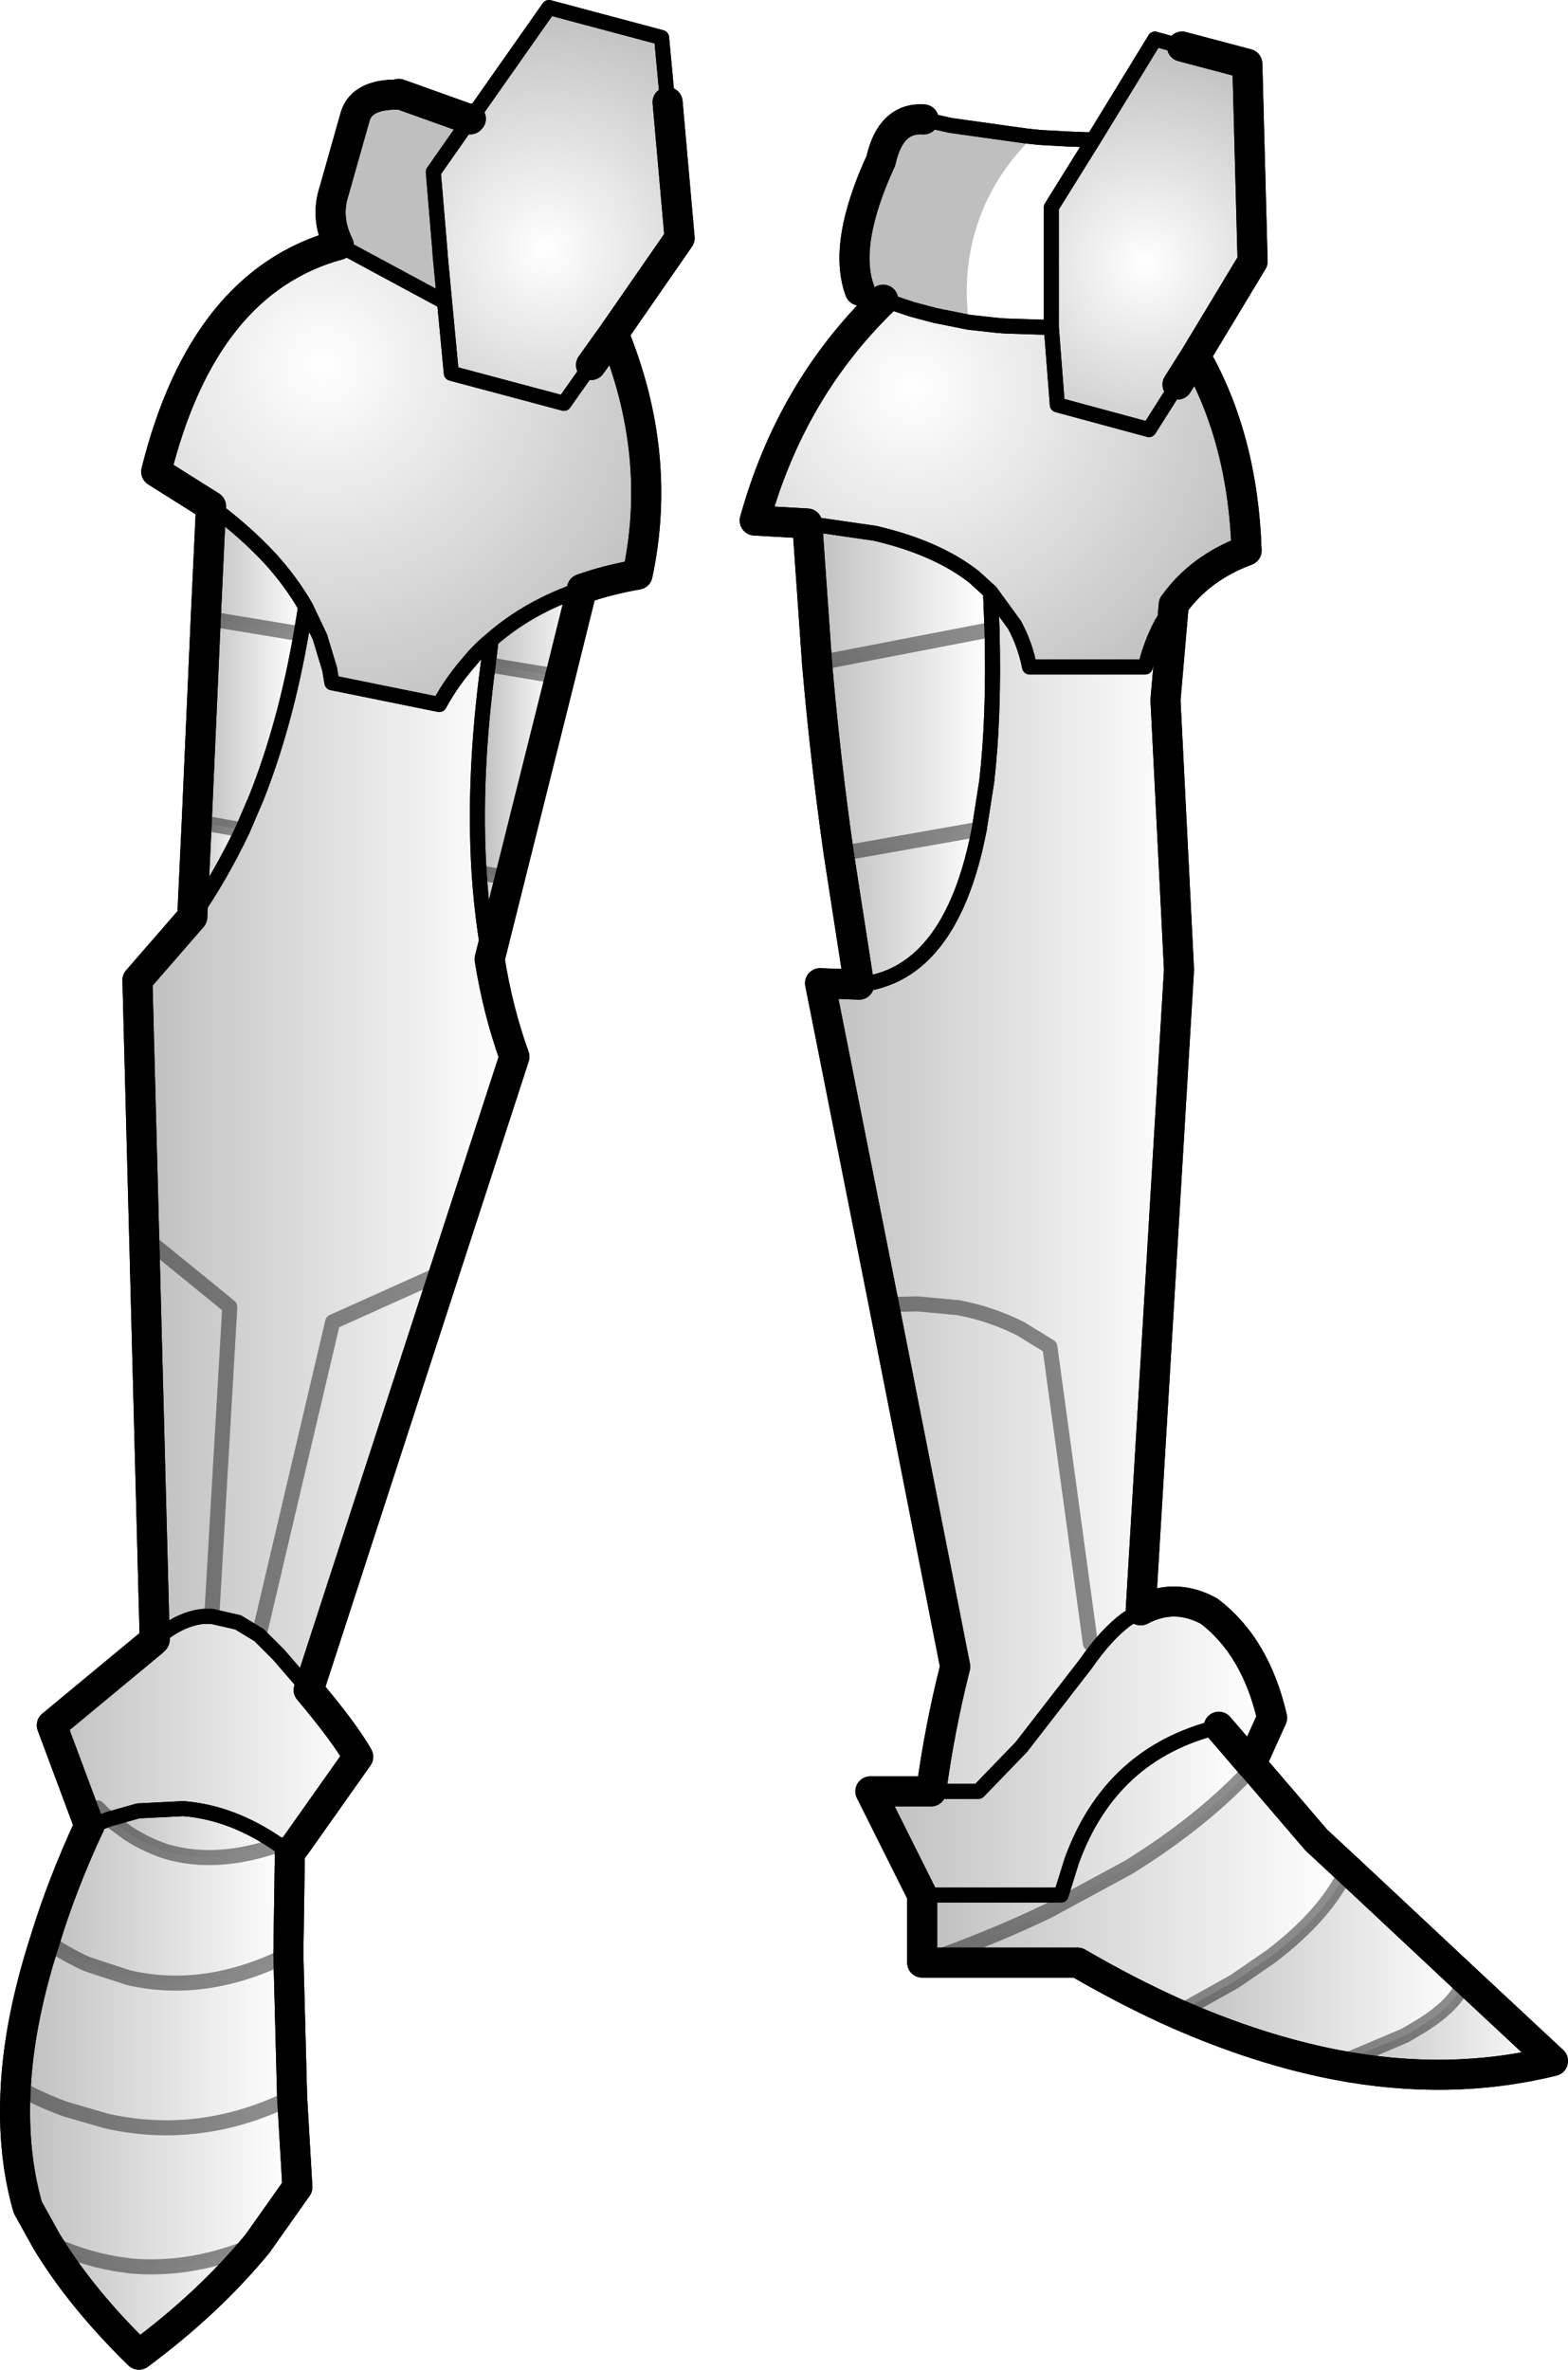 <?xml version="1.0" encoding="UTF-8" standalone="no"?>
<svg xmlns:xlink="http://www.w3.org/1999/xlink" height="157.75px" width="104.4px" xmlns="http://www.w3.org/2000/svg">
  <g transform="matrix(1.0, 0.0, 0.0, 1.0, -144.45, -308.35)">
    <path d="M158.5 342.05 L154.85 339.75 Q158.0 327.1 167.0 324.65 L174.05 328.45 174.5 333.2 182.0 335.2 183.8 332.65 185.3 330.55 Q188.6 338.6 186.9 346.6 184.9 346.95 183.2 347.55 179.65 348.75 177.15 350.95 176.35 351.6 175.7 352.4 174.55 353.7 173.7 355.25 L166.55 353.8 166.4 352.9 165.75 350.75 164.8 348.75 Q163.85 347.1 162.5 345.6 160.8 343.75 158.5 342.05" fill="url(#gradient0)" fill-rule="evenodd" stroke="none"/>
    <path d="M177.05 372.2 Q177.6 375.65 178.7 378.7 L174.05 393.0 165.0 420.85 164.9 420.7 163.0 418.5 161.7 417.2 160.3 416.35 158.55 415.95 159.75 395.35 154.05 390.7 159.75 395.35 158.55 415.95 158.0 415.95 Q156.5 416.1 155.05 417.3 L154.75 417.5 154.05 390.7 153.6 373.6 157.25 369.4 Q159.1 366.75 160.6 363.6 L161.5 361.5 Q163.45 356.6 164.5 350.55 L164.8 348.75 165.75 350.75 166.4 352.9 166.55 353.8 173.7 355.25 Q174.55 353.7 175.7 352.4 176.35 351.6 177.15 350.95 L176.95 352.6 Q175.95 360.1 176.35 366.45 176.55 369.45 177.05 372.2 M174.05 393.0 L166.6 396.35 161.7 417.2 166.6 396.35 174.05 393.0" fill="url(#gradient1)" fill-rule="evenodd" stroke="none"/>
    <path d="M157.25 369.4 L157.55 363.05 160.6 363.6 Q159.1 366.75 157.25 369.4" fill="url(#gradient2)" fill-rule="evenodd" stroke="none"/>
    <path d="M157.55 363.05 L158.15 349.5 164.5 350.55 Q163.45 356.6 161.5 361.5 L160.6 363.6 157.55 363.05" fill="url(#gradient3)" fill-rule="evenodd" stroke="none"/>
    <path d="M158.15 349.5 L158.5 342.05 Q160.8 343.75 162.5 345.6 163.85 347.1 164.8 348.75 L164.5 350.55 158.15 349.5" fill="url(#gradient4)" fill-rule="evenodd" stroke="none"/>
    <path d="M223.15 311.45 L227.5 312.6 227.85 325.75 224.05 332.05 222.85 333.95 220.95 336.95 214.85 335.3 214.45 330.15 214.45 322.15 217.25 317.65 221.35 310.95 223.15 311.45" fill="url(#gradient5)" fill-rule="evenodd" stroke="none"/>
    <path d="M224.05 332.05 Q227.2 337.55 227.45 345.0 224.35 346.15 222.6 348.6 L221.8 349.85 Q221.1 351.15 220.7 352.75 L213.0 352.75 Q212.7 351.25 212.0 349.95 L210.4 347.75 209.3 346.75 Q206.8 344.8 202.7 343.85 L198.2 343.2 194.7 343.0 Q197.1 334.35 203.2 328.4 L203.25 328.3 205.2 328.95 206.7 329.35 208.95 329.8 210.75 330.0 211.35 330.05 214.45 330.15 214.85 335.3 220.95 336.95 222.85 333.95 224.05 332.05" fill="url(#gradient6)" fill-rule="evenodd" stroke="none"/>
    <path d="M175.8 316.25 L181.0 308.85 188.5 310.85 188.9 315.15 189.7 324.2 185.3 330.55 183.8 332.65 182.0 335.2 174.5 333.2 174.05 328.45 173.75 325.25 173.75 325.15 173.3 319.8 175.75 316.3 175.8 316.25" fill="url(#gradient7)" fill-rule="evenodd" stroke="none"/>
    <path d="M200.3 365.2 Q199.4 358.9 198.85 352.5 L210.5 350.25 Q210.65 356.0 210.15 360.35 L209.65 363.55 200.3 365.2" fill="url(#gradient8)" fill-rule="evenodd" stroke="none"/>
    <path d="M183.2 347.55 L181.75 353.4 176.95 352.6 177.15 350.95 Q179.65 348.75 183.2 347.55" fill="url(#gradient9)" fill-rule="evenodd" stroke="none"/>
    <path d="M181.75 353.4 L178.4 366.8 176.35 366.45 Q175.95 360.1 176.95 352.6 L181.75 353.4" fill="url(#gradient10)" fill-rule="evenodd" stroke="none"/>
    <path d="M178.4 366.8 L177.05 372.2 Q176.55 369.45 176.35 366.45 L178.4 366.8" fill="url(#gradient11)" fill-rule="evenodd" stroke="none"/>
    <path d="M222.05 354.95 L222.95 372.9 220.4 415.55 219.45 416.15 Q218.1 417.15 216.75 419.1 L212.45 424.65 209.6 427.6 206.45 427.6 Q207.0 423.45 208.05 419.3 L203.3 395.2 199.05 373.8 201.65 373.9 Q204.0 373.65 205.7 372.1 208.5 369.55 209.65 363.55 L210.15 360.35 Q210.65 356.0 210.5 350.25 L210.4 347.75 212.0 349.95 Q212.7 351.25 213.0 352.75 L220.7 352.75 Q221.1 351.15 221.8 349.85 L222.05 354.95 M217.05 417.75 L214.35 398.0 212.4 396.8 Q210.4 395.8 208.25 395.4 L205.55 395.15 203.3 395.2 205.55 395.15 208.25 395.4 Q210.4 395.8 212.4 396.8 L214.35 398.0 217.05 417.75" fill="url(#gradient12)" fill-rule="evenodd" stroke="none"/>
    <path d="M201.65 373.9 L200.3 365.2 209.65 363.55 Q208.5 369.55 205.7 372.1 204.0 373.65 201.65 373.9" fill="url(#gradient13)" fill-rule="evenodd" stroke="none"/>
    <path d="M198.85 352.5 L198.2 343.2 202.7 343.85 Q206.8 344.8 209.3 346.75 L210.4 347.75 210.5 350.25 198.85 352.5" fill="url(#gradient14)" fill-rule="evenodd" stroke="none"/>
    <path d="M220.4 415.55 Q222.65 414.35 224.95 415.6 228.05 417.95 229.15 422.7 L227.75 425.8 225.6 423.3 Q218.4 425.05 215.8 432.25 L215.1 434.5 205.85 434.5 202.4 427.6 206.45 427.6 209.6 427.6 212.45 424.65 216.75 419.1 Q218.1 417.15 219.45 416.15 L220.4 415.55" fill="url(#gradient15)" fill-rule="evenodd" stroke="none"/>
    <path d="M227.9 425.95 L232.1 430.85 234.15 432.75 Q232.8 435.75 229.05 438.6 L226.65 440.25 222.8 442.4 Q219.55 440.95 216.2 439.0 L205.85 439.0 Q210.4 437.4 214.25 435.55 L219.6 432.65 Q224.6 429.55 227.9 425.95" fill="url(#gradient16)" fill-rule="evenodd" stroke="none"/>
    <path d="M227.75 425.8 L227.9 425.95 Q224.6 429.55 219.6 432.65 L214.25 435.55 Q210.4 437.4 205.85 439.0 L205.85 434.5 215.1 434.5 215.8 432.25 Q218.4 425.05 225.6 423.3 L227.75 425.8" fill="url(#gradient17)" fill-rule="evenodd" stroke="none"/>
    <path d="M234.15 432.75 L241.95 440.05 Q241.65 441.6 239.1 443.2 L238.0 443.85 233.4 445.8 Q228.25 444.8 222.8 442.4 L226.65 440.25 229.05 438.6 Q232.8 435.75 234.15 432.75" fill="url(#gradient18)" fill-rule="evenodd" stroke="none"/>
    <path d="M241.95 440.05 L247.85 445.55 Q240.95 447.25 233.4 445.8 L238.0 443.85 239.1 443.2 Q241.65 441.6 241.95 440.05" fill="url(#gradient19)" fill-rule="evenodd" stroke="none"/>
    <path d="M165.0 420.85 Q167.4 423.7 168.3 425.3 L164.2 431.1 163.0 431.15 Q159.9 429.0 156.65 428.75 L153.65 428.9 151.7 429.45 150.95 428.7 151.7 429.45 150.4 429.95 150.4 429.9 147.9 423.2 154.6 417.65 154.75 417.5 155.05 417.3 Q156.5 416.1 158.0 415.95 L158.55 415.95 160.3 416.35 161.7 417.2 163.0 418.5 164.9 420.7 165.0 420.85" fill="url(#gradient20)" fill-rule="evenodd" stroke="none"/>
    <path d="M163.75 431.7 L163.65 438.45 Q158.15 441.2 153.0 440.0 L150.25 439.1 Q148.8 438.45 147.45 437.5 148.55 433.9 150.35 429.95 L150.4 429.95 151.7 429.45 153.0 430.4 Q154.15 431.15 155.5 431.6 158.85 432.6 163.0 431.15 L163.75 431.7" fill="url(#gradient21)" fill-rule="evenodd" stroke="none"/>
    <path d="M163.9 447.95 L164.25 453.95 161.6 457.7 Q157.35 459.55 153.2 459.2 L152.15 459.05 Q149.8 458.65 147.55 457.55 L146.3 455.3 Q145.25 451.65 145.5 447.25 147.15 448.15 148.8 448.75 L151.55 449.55 Q157.85 450.95 163.9 447.95" fill="url(#gradient22)" fill-rule="evenodd" stroke="none"/>
    <path d="M163.65 438.45 L163.9 447.95 Q157.85 450.95 151.55 449.55 L148.8 448.75 Q147.15 448.15 145.5 447.25 145.75 442.75 147.45 437.5 148.8 438.45 150.25 439.1 L153.0 440.0 Q158.15 441.2 163.65 438.45" fill="url(#gradient23)" fill-rule="evenodd" stroke="none"/>
    <path d="M163.0 431.15 Q158.85 432.6 155.5 431.6 154.15 431.15 153.0 430.4 L151.7 429.45 153.65 428.9 156.65 428.75 Q159.9 429.0 163.0 431.15" fill="url(#gradient24)" fill-rule="evenodd" stroke="none"/>
    <path d="M161.6 457.7 Q158.35 461.65 153.7 465.1 149.85 461.35 147.55 457.55 149.8 458.65 152.15 459.05 L153.2 459.2 Q157.35 459.55 161.6 457.7" fill="url(#gradient25)" fill-rule="evenodd" stroke="none"/>
    <path d="M158.5 342.05 L154.85 339.75 Q158.0 327.1 167.0 324.65 166.1 322.85 166.7 321.05 L168.1 316.1 Q168.55 314.6 171.0 314.65 L171.0 314.6 175.75 316.3 175.8 316.25 M188.9 315.15 L189.7 324.2 185.3 330.55 Q188.6 338.6 186.9 346.6 184.9 346.95 183.2 347.55 L181.75 353.4 178.4 366.8 177.05 372.2 Q177.6 375.65 178.7 378.7 L174.05 393.0 165.0 420.85 Q167.4 423.7 168.3 425.3 L164.2 431.1 163.75 431.7 163.65 438.45 163.9 447.95 164.25 453.95 161.6 457.7 Q158.35 461.65 153.7 465.1 149.85 461.35 147.55 457.55 L146.3 455.3 Q145.25 451.65 145.5 447.25 145.75 442.75 147.45 437.5 148.55 433.9 150.35 429.95 L150.4 429.9 147.9 423.2 154.6 417.65 154.75 417.5 154.05 390.7 153.6 373.6 157.25 369.4 157.55 363.05 158.15 349.5 158.5 342.05 M223.15 311.45 L227.5 312.6 227.85 325.75 224.05 332.05 Q227.2 337.55 227.45 345.0 224.35 346.15 222.6 348.6 L222.05 354.95 222.95 372.9 220.4 415.55 Q222.65 414.35 224.95 415.6 228.05 417.95 229.15 422.7 L227.75 425.8 227.9 425.95 232.1 430.85 234.15 432.75 241.95 440.05 247.85 445.55 Q240.95 447.25 233.4 445.8 228.25 444.8 222.8 442.4 219.55 440.95 216.2 439.0 L205.85 439.0 205.85 434.5 202.4 427.6 206.45 427.6 Q207.0 423.45 208.05 419.3 L203.3 395.2 199.05 373.8 201.65 373.9 200.3 365.2 Q199.4 358.9 198.85 352.5 L198.2 343.2 194.7 343.0 Q197.1 334.35 203.2 328.4 L203.25 328.3 M201.7 327.7 Q200.55 324.6 203.1 319.05 203.75 316.15 205.95 316.3 M222.85 333.95 L224.05 332.05 M185.3 330.55 L183.8 332.65 M225.6 423.3 L227.75 425.8" fill="none" stroke="#000000" stroke-linecap="round" stroke-linejoin="round" stroke-width="2.0"/>
    <path d="M160.6 363.6 L157.55 363.05 M154.05 390.7 L159.75 395.35 158.55 415.95 M161.7 417.2 L166.6 396.35 174.05 393.0 M176.95 352.6 L181.75 353.4 M164.5 350.55 L158.15 349.5 M176.35 366.45 L178.4 366.8 M203.3 395.2 L205.55 395.15 208.25 395.4 Q210.4 395.8 212.4 396.8 L214.35 398.0 217.05 417.75 M209.65 363.55 L200.3 365.2 M198.85 352.5 L210.5 350.25 M205.85 439.0 Q210.4 437.4 214.25 435.55 L219.6 432.65 Q224.6 429.55 227.9 425.95 M222.8 442.4 L226.65 440.25 229.05 438.6 Q232.8 435.75 234.15 432.75 M233.4 445.8 L238.0 443.85 239.1 443.2 Q241.65 441.6 241.95 440.05 M164.2 431.1 L163.0 431.15 Q158.85 432.6 155.5 431.6 154.15 431.15 153.0 430.4 L151.7 429.45 150.95 428.7 M163.65 438.45 Q158.15 441.2 153.0 440.0 L150.25 439.1 Q148.8 438.45 147.45 437.5 M163.9 447.95 Q157.85 450.95 151.55 449.55 L148.8 448.75 Q147.15 448.15 145.5 447.25 M147.55 457.55 Q149.8 458.65 152.15 459.05 L153.2 459.2 Q157.35 459.55 161.6 457.7" fill="none" stroke="#000000" stroke-linecap="round" stroke-linejoin="round" stroke-opacity="0.251" stroke-width="1.0"/>
    <path d="M175.8 316.25 L181.0 308.85 188.5 310.85 188.9 315.15 M158.5 342.05 Q160.8 343.75 162.5 345.6 163.85 347.1 164.8 348.75 L165.75 350.75 166.4 352.9 166.55 353.8 173.7 355.25 Q174.55 353.7 175.7 352.4 176.35 351.6 177.15 350.95 179.65 348.75 183.2 347.55 M158.55 415.95 L160.3 416.35 161.7 417.2 163.0 418.5 164.9 420.7 165.0 420.85 M160.6 363.6 Q159.1 366.75 157.25 369.4 M164.5 350.55 Q163.45 356.6 161.5 361.5 L160.6 363.6 M203.25 328.3 L201.7 327.7 M205.95 316.3 L207.75 316.7 212.75 317.4 213.2 317.45 213.7 317.5 215.5 317.6 216.75 317.65 217.25 317.65 221.35 310.95 223.15 311.45 M217.25 317.65 L214.45 322.15 214.45 330.15 214.85 335.3 220.95 336.95 222.85 333.95 M214.45 330.15 L211.35 330.05 210.75 330.0 208.95 329.8 206.7 329.35 205.2 328.95 203.25 328.3 M175.75 316.3 L175.8 316.25 M174.05 328.45 L173.75 325.25 173.75 325.15 173.3 319.8 175.75 316.3 M174.05 328.45 L167.0 324.65 M183.8 332.65 L182.0 335.2 174.5 333.2 174.05 328.45 M177.15 350.95 L176.95 352.6 Q175.95 360.1 176.35 366.45 176.55 369.45 177.05 372.2 M164.8 348.75 L164.5 350.55 M222.6 348.6 L221.8 349.85 222.05 354.95 M221.8 349.85 Q221.1 351.15 220.7 352.75 L213.0 352.75 Q212.7 351.25 212.0 349.95 L210.4 347.75 210.5 350.25 Q210.65 356.0 210.15 360.35 L209.65 363.55 Q208.5 369.55 205.7 372.1 204.0 373.65 201.65 373.9 M210.4 347.75 L209.3 346.75 Q206.8 344.8 202.7 343.85 L198.2 343.2 M220.4 415.55 L219.45 416.15 Q218.1 417.15 216.75 419.1 L212.45 424.65 209.6 427.6 206.45 427.6 M205.85 434.5 L215.1 434.5 215.8 432.25 Q218.4 425.05 225.6 423.3 M163.0 431.15 L163.75 431.7 M154.75 417.5 L155.05 417.3 Q156.5 416.1 158.0 415.95 L158.55 415.95 M163.0 431.15 Q159.9 429.0 156.65 428.75 L153.65 428.9 151.7 429.45 150.4 429.95 150.4 429.9" fill="none" stroke="#000000" stroke-linecap="round" stroke-linejoin="round" stroke-width="1.0"/>
    <path d="M167.0 324.65 Q166.1 322.85 166.7 321.05 L168.1 316.1 Q168.55 314.6 171.0 314.65 L171.0 314.6 175.75 316.3 173.3 319.8 173.75 325.15 173.75 325.25 174.05 328.45 173.4 328.1 170.15 326.35 167.0 324.65 M203.25 328.3 L201.7 327.7 Q200.55 324.6 203.1 319.05 203.75 316.15 205.95 316.3 L207.75 316.7 212.75 317.4 213.2 317.45 212.65 318.05 Q210.3 320.6 209.4 323.7 208.55 326.5 208.95 329.8 L206.7 329.35 205.2 328.95 203.25 328.3" fill="#000000" fill-opacity="0.251" fill-rule="evenodd" stroke="none"/>
    <path d="M161.5 361.5 Q163.45 356.6 164.5 350.55 L164.8 348.75 165.75 350.75 166.4 352.9 165.75 350.75 164.8 348.75 Q163.85 347.1 162.5 345.6 L163.05 337.0 Q166.15 331.45 170.15 326.35 L173.4 328.1 Q170.05 332.7 167.8 338.05 L166.4 352.9 160.3 416.35 158.55 415.95 158.0 415.95 159.35 395.0 161.5 361.5 M159.35 395.0 L159.75 395.35 158.55 415.95 159.75 395.35 159.35 395.0 M208.95 329.8 L210.75 330.0 211.35 330.05 Q209.8 335.95 209.0 341.85 L209.3 346.75 Q206.8 344.8 202.7 343.85 L202.45 341.85 Q204.0 335.55 206.7 329.35 L208.95 329.8 M210.15 360.35 L212.4 396.8 Q210.4 395.8 208.25 395.4 210.4 395.8 212.4 396.8 L213.65 417.7 Q212.8 421.0 212.45 424.65 L209.6 427.6 209.0 427.6 Q209.4 422.7 210.7 418.4 L208.25 395.4 205.7 372.1 Q208.5 369.55 209.65 363.55 L210.15 360.35 M215.8 432.25 L219.1 432.25 219.6 432.65 214.25 435.55 219.6 432.65 Q223.95 435.85 229.05 438.6 L226.65 440.25 229.05 438.6 Q233.75 441.1 239.1 443.2 L238.0 443.85 239.1 443.2 243.2 444.75 238.0 443.85 Q231.65 442.45 226.65 440.25 222.2 438.25 218.75 435.55 L214.25 435.55 208.95 435.55 208.9 434.5 215.1 434.5 215.8 432.25 M156.65 428.75 L155.5 431.6 Q154.15 431.15 153.0 430.4 154.15 431.15 155.5 431.6 153.95 435.65 153.0 440.0 L150.25 439.1 153.0 440.0 Q151.95 444.6 151.55 449.55 L148.8 448.75 151.55 449.55 151.45 450.65 153.2 459.2 153.5 460.7 152.15 459.05 Q149.05 455.0 148.65 450.95 L148.8 448.75 Q149.2 443.65 150.25 439.1 151.3 434.45 153.0 430.4 L153.65 428.9 156.65 428.75 M153.2 459.2 L152.15 459.05 153.2 459.2" fill="#ffffff" fill-opacity="0.0" fill-rule="evenodd" stroke="none"/>
    <path d="M188.9 315.15 L189.7 324.2 185.3 330.55 Q188.6 338.6 186.9 346.6 184.9 346.95 183.2 347.55 L181.75 353.4 178.4 366.8 177.05 372.2 Q177.6 375.65 178.7 378.7 L174.05 393.0 165.0 420.85 Q167.4 423.7 168.3 425.3 L164.2 431.1 163.75 431.7 163.65 438.45 163.9 447.95 164.25 453.95 161.6 457.7 Q158.35 461.65 153.7 465.1 149.85 461.35 147.55 457.55 L146.3 455.3 Q145.25 451.65 145.5 447.25 145.75 442.75 147.45 437.5 148.55 433.85 150.4 429.9 L147.9 423.2 154.6 417.65 154.75 417.5 154.05 390.7 153.6 373.6 157.25 369.4 157.55 363.05 158.15 349.5 158.5 342.05 154.85 339.75 Q158.0 327.1 167.0 324.65 166.1 322.85 166.7 321.05 L168.1 316.1 Q168.55 314.6 171.0 314.65 L171.0 314.6 175.75 316.3 175.8 316.25 M223.15 311.45 L227.5 312.6 227.85 325.75 224.05 332.05 Q227.2 337.55 227.45 345.0 224.35 346.15 222.6 348.6 L222.05 354.95 222.95 372.9 220.4 415.55 Q222.65 414.35 224.95 415.6 228.05 417.95 229.15 422.7 L227.75 425.8 227.9 425.95 232.1 430.85 234.15 432.75 241.95 440.05 247.85 445.55 Q240.95 447.25 233.4 445.8 228.25 444.8 222.8 442.4 219.55 440.95 216.2 439.0 L205.85 439.0 205.85 434.5 202.4 427.6 206.45 427.6 Q207.0 423.45 208.05 419.3 L203.3 395.2 199.05 373.8 201.65 373.9 200.3 365.2 Q199.4 358.9 198.85 352.5 L198.2 343.2 194.7 343.0 Q197.1 334.35 203.2 328.4 L203.25 328.3 M201.7 327.7 Q200.55 324.6 203.1 319.05 203.75 316.15 205.95 316.3 M224.05 332.05 L222.85 333.95 M185.3 330.55 L183.8 332.65 M225.6 423.3 L227.75 425.8" fill="none" stroke="#000000" stroke-linecap="round" stroke-linejoin="round" stroke-width="2.0"/>
    <path d="M175.8 316.25 L181.0 308.85 188.5 310.85 188.9 315.15 M160.6 363.6 L161.5 361.5 Q163.45 356.6 164.5 350.55 L164.8 348.75 Q163.85 347.1 162.5 345.6 160.8 343.75 158.5 342.05 M160.6 363.6 Q159.1 366.75 157.25 369.4 M158.0 415.95 L158.55 415.95 160.3 416.35 161.7 417.2 163.0 418.5 164.9 420.7 165.0 420.85 M166.4 352.9 L165.75 350.75 164.8 348.75 M203.25 328.3 L201.7 327.7 M205.95 316.3 L207.75 316.7 212.75 317.4 213.2 317.45 213.7 317.5 215.5 317.6 216.75 317.65 217.25 317.65 221.35 310.95 223.15 311.45 M208.95 329.8 L210.75 330.0 211.35 330.05 214.45 330.15 214.45 322.15 217.25 317.65 M206.7 329.35 L205.2 328.95 203.25 328.3 M208.95 329.8 L206.7 329.35 M202.7 343.85 Q206.8 344.8 209.3 346.75 L210.4 347.75 212.0 349.95 Q212.7 351.25 213.0 352.75 L220.7 352.75 Q221.1 351.15 221.8 349.85 L222.05 354.95 M222.85 333.95 L220.95 336.95 214.85 335.3 214.45 330.15 M175.75 316.3 L175.8 316.25 M173.4 328.1 L174.05 328.45 173.75 325.25 173.75 325.15 173.3 319.8 175.75 316.3 M183.8 332.65 L182.0 335.2 174.5 333.2 174.05 328.45 M170.15 326.35 L167.0 324.65 M170.15 326.35 L173.4 328.1 M166.4 352.9 L166.55 353.8 173.7 355.25 Q174.55 353.7 175.7 352.4 176.35 351.6 177.15 350.95 179.65 348.75 183.2 347.55 M176.95 352.6 Q175.95 360.1 176.35 366.45 176.55 369.45 177.05 372.2 M176.95 352.6 L177.15 350.95 M222.6 348.6 L221.8 349.85 M210.4 347.75 L210.5 350.25 Q210.65 356.0 210.15 360.35 L209.65 363.55 Q208.5 369.55 205.7 372.1 204.0 373.65 201.65 373.9 M212.45 424.65 L216.75 419.1 Q218.1 417.15 219.45 416.15 L220.4 415.55 M198.2 343.2 L202.7 343.85 M215.8 432.25 L215.1 434.5 208.9 434.5 205.85 434.5 M212.45 424.65 L209.6 427.6 209.0 427.6 206.45 427.6 M215.8 432.25 Q218.4 425.05 225.6 423.3 M163.0 431.15 L163.75 431.7 M154.75 417.5 L155.05 417.3 Q156.5 416.1 158.0 415.95 M163.0 431.15 Q159.9 429.0 156.65 428.75 L153.65 428.9 151.7 429.45 150.4 429.95 150.4 429.9" fill="none" stroke="#000000" stroke-linecap="round" stroke-linejoin="round" stroke-width="1.0"/>
    <path d="M157.55 363.05 L160.6 363.6 M164.5 350.55 L158.15 349.5 M158.55 415.95 L159.75 395.35 159.35 395.0 154.05 390.7 M181.75 353.4 L176.95 352.6 M176.35 366.45 L178.4 366.8 M212.4 396.8 L214.35 398.0 217.05 417.75 M203.3 395.2 L205.55 395.15 208.25 395.4 Q210.4 395.8 212.4 396.8 M209.65 363.55 L200.3 365.2 M210.5 350.25 L198.85 352.5 M214.25 435.55 L219.6 432.65 Q224.6 429.55 227.9 425.95 M214.25 435.55 Q210.4 437.4 205.85 439.0 M226.65 440.25 L229.05 438.6 Q232.8 435.75 234.15 432.75 M226.65 440.25 L222.8 442.4 M239.1 443.2 Q241.65 441.6 241.95 440.05 M238.0 443.85 L239.1 443.2 M163.0 431.15 L164.2 431.1 M233.4 445.8 L238.0 443.85 M155.5 431.6 Q158.85 432.6 163.0 431.15 M153.0 430.4 Q154.15 431.15 155.5 431.6 M153.0 440.0 Q158.15 441.2 163.65 438.45 M151.7 429.45 L150.95 428.7 M147.45 437.5 Q148.8 438.45 150.25 439.1 L153.0 440.0 M153.0 430.4 L151.7 429.45 M151.55 449.55 Q157.85 450.95 163.9 447.95 M151.55 449.55 L148.8 448.75 Q147.15 448.15 145.5 447.25 M152.15 459.05 L153.2 459.2 Q157.35 459.55 161.6 457.7 M152.15 459.05 Q149.8 458.65 147.55 457.55 M161.7 417.2 L166.6 396.35 174.05 393.0" fill="none" stroke="#000000" stroke-linecap="round" stroke-linejoin="round" stroke-opacity="0.251" stroke-width="1.0"/>
  </g>
  <defs>
    <radialGradient cx="0" cy="0" gradientTransform="matrix(0.031, 0.0, 0.0, 0.031, 165.95, 332.65)" gradientUnits="userSpaceOnUse" id="gradient0" r="819.2" spreadMethod="pad">
      <stop offset="0.0" stop-color="#000000" stop-opacity="0.0"/>
      <stop offset="1.0" stop-color="#000000" stop-opacity="0.251"/>
    </radialGradient>
    <linearGradient gradientTransform="matrix(-0.015, 0.0, 0.0, -0.042, 166.15, 383.0)" gradientUnits="userSpaceOnUse" id="gradient1" spreadMethod="pad" x1="-819.2" x2="819.2">
      <stop offset="0.0" stop-color="#000000" stop-opacity="0.0"/>
      <stop offset="1.0" stop-color="#000000" stop-opacity="0.251"/>
    </linearGradient>
    <linearGradient gradientTransform="matrix(-0.002, 0.0, 0.0, -0.004, 158.95, 366.25)" gradientUnits="userSpaceOnUse" id="gradient2" spreadMethod="pad" x1="-819.2" x2="819.2">
      <stop offset="0.0" stop-color="#000000" stop-opacity="0.0"/>
      <stop offset="1.0" stop-color="#000000" stop-opacity="0.251"/>
    </linearGradient>
    <linearGradient gradientTransform="matrix(-0.004, 0.0, 0.0, -0.009, 161.05, 356.55)" gradientUnits="userSpaceOnUse" id="gradient3" spreadMethod="pad" x1="-819.2" x2="819.2">
      <stop offset="0.0" stop-color="#000000" stop-opacity="0.0"/>
      <stop offset="1.0" stop-color="#000000" stop-opacity="0.251"/>
    </linearGradient>
    <linearGradient gradientTransform="matrix(-0.004, 0.0, 0.0, -0.005, 161.5, 346.3)" gradientUnits="userSpaceOnUse" id="gradient4" spreadMethod="pad" x1="-819.2" x2="819.2">
      <stop offset="0.0" stop-color="#000000" stop-opacity="0.0"/>
      <stop offset="1.0" stop-color="#000000" stop-opacity="0.251"/>
    </linearGradient>
    <radialGradient cx="0" cy="0" gradientTransform="matrix(0.018, 0.0, 0.0, 0.018, 220.75, 325.9)" gradientUnits="userSpaceOnUse" id="gradient5" r="819.2" spreadMethod="pad">
      <stop offset="0.0" stop-color="#000000" stop-opacity="0.0"/>
      <stop offset="1.0" stop-color="#000000" stop-opacity="0.251"/>
    </radialGradient>
    <radialGradient cx="0" cy="0" gradientTransform="matrix(0.03, 0.0, 0.0, 0.03, 205.2, 334.2)" gradientUnits="userSpaceOnUse" id="gradient6" r="819.2" spreadMethod="pad">
      <stop offset="0.0" stop-color="#000000" stop-opacity="0.0"/>
      <stop offset="1.0" stop-color="#000000" stop-opacity="0.251"/>
    </radialGradient>
    <radialGradient cx="0" cy="0" gradientTransform="matrix(0.02, 0.0, 0.0, 0.02, 180.75, 324.95)" gradientUnits="userSpaceOnUse" id="gradient7" r="819.2" spreadMethod="pad">
      <stop offset="0.0" stop-color="#000000" stop-opacity="0.0"/>
      <stop offset="1.0" stop-color="#000000" stop-opacity="0.251"/>
    </radialGradient>
    <linearGradient gradientTransform="matrix(-0.007, 0.0, 0.0, -0.009, 204.7, 357.75)" gradientUnits="userSpaceOnUse" id="gradient8" spreadMethod="pad" x1="-819.2" x2="819.2">
      <stop offset="0.0" stop-color="#000000" stop-opacity="0.0"/>
      <stop offset="1.0" stop-color="#000000" stop-opacity="0.251"/>
    </linearGradient>
    <linearGradient gradientTransform="matrix(-0.004, 0.0, 0.0, -0.004, 180.1, 350.5)" gradientUnits="userSpaceOnUse" id="gradient9" spreadMethod="pad" x1="-819.2" x2="819.2">
      <stop offset="0.0" stop-color="#000000" stop-opacity="0.0"/>
      <stop offset="1.0" stop-color="#000000" stop-opacity="0.251"/>
    </linearGradient>
    <linearGradient gradientTransform="matrix(-0.003, 0.0, 0.0, -0.009, 179.0, 359.7)" gradientUnits="userSpaceOnUse" id="gradient10" spreadMethod="pad" x1="-819.2" x2="819.2">
      <stop offset="0.0" stop-color="#000000" stop-opacity="0.0"/>
      <stop offset="1.0" stop-color="#000000" stop-opacity="0.251"/>
    </linearGradient>
    <linearGradient gradientTransform="matrix(-0.001, 0.0, 0.0, -0.004, 177.4, 369.35)" gradientUnits="userSpaceOnUse" id="gradient11" spreadMethod="pad" x1="-819.2" x2="819.2">
      <stop offset="0.0" stop-color="#000000" stop-opacity="0.0"/>
      <stop offset="1.0" stop-color="#000000" stop-opacity="0.251"/>
    </linearGradient>
    <linearGradient gradientTransform="matrix(-0.015, 0.0, 0.0, -0.049, 211.0, 387.7)" gradientUnits="userSpaceOnUse" id="gradient12" spreadMethod="pad" x1="-819.2" x2="819.2">
      <stop offset="0.0" stop-color="#000000" stop-opacity="0.0"/>
      <stop offset="1.0" stop-color="#000000" stop-opacity="0.251"/>
    </linearGradient>
    <linearGradient gradientTransform="matrix(-0.006, 0.0, 0.0, -0.006, 205.0, 368.75)" gradientUnits="userSpaceOnUse" id="gradient13" spreadMethod="pad" x1="-819.2" x2="819.2">
      <stop offset="0.0" stop-color="#000000" stop-opacity="0.0"/>
      <stop offset="1.0" stop-color="#000000" stop-opacity="0.251"/>
    </linearGradient>
    <linearGradient gradientTransform="matrix(-0.007, 0.0, 0.0, -0.006, 204.35, 347.85)" gradientUnits="userSpaceOnUse" id="gradient14" spreadMethod="pad" x1="-819.2" x2="819.2">
      <stop offset="0.0" stop-color="#000000" stop-opacity="0.0"/>
      <stop offset="1.0" stop-color="#000000" stop-opacity="0.251"/>
    </linearGradient>
    <linearGradient gradientTransform="matrix(-0.016, 0.0, 0.0, -0.012, 215.8, 424.75)" gradientUnits="userSpaceOnUse" id="gradient15" spreadMethod="pad" x1="-819.2" x2="819.2">
      <stop offset="0.0" stop-color="#000000" stop-opacity="0.0"/>
      <stop offset="1.0" stop-color="#000000" stop-opacity="0.251"/>
    </linearGradient>
    <linearGradient gradientTransform="matrix(-0.017, 0.0, 0.0, -0.01, 220.0, 434.2)" gradientUnits="userSpaceOnUse" id="gradient16" spreadMethod="pad" x1="-819.2" x2="819.2">
      <stop offset="0.0" stop-color="#000000" stop-opacity="0.0"/>
      <stop offset="1.0" stop-color="#000000" stop-opacity="0.251"/>
    </linearGradient>
    <linearGradient gradientTransform="matrix(-0.013, 0.0, 0.0, -0.01, 216.9, 431.15)" gradientUnits="userSpaceOnUse" id="gradient17" spreadMethod="pad" x1="-819.2" x2="819.2">
      <stop offset="0.0" stop-color="#000000" stop-opacity="0.0"/>
      <stop offset="1.0" stop-color="#000000" stop-opacity="0.251"/>
    </linearGradient>
    <linearGradient gradientTransform="matrix(-0.012, 0.0, 0.0, -0.008, 232.4, 439.3)" gradientUnits="userSpaceOnUse" id="gradient18" spreadMethod="pad" x1="-819.2" x2="819.2">
      <stop offset="0.0" stop-color="#000000" stop-opacity="0.0"/>
      <stop offset="1.0" stop-color="#000000" stop-opacity="0.251"/>
    </linearGradient>
    <linearGradient gradientTransform="matrix(-0.009, 0.0, 0.0, -0.004, 240.65, 443.25)" gradientUnits="userSpaceOnUse" id="gradient19" spreadMethod="pad" x1="-819.2" x2="819.2">
      <stop offset="0.0" stop-color="#000000" stop-opacity="0.0"/>
      <stop offset="1.0" stop-color="#000000" stop-opacity="0.251"/>
    </linearGradient>
    <linearGradient gradientTransform="matrix(-0.013, 0.0, 0.0, -0.009, 158.1, 423.55)" gradientUnits="userSpaceOnUse" id="gradient20" spreadMethod="pad" x1="-819.2" x2="819.2">
      <stop offset="0.0" stop-color="#000000" stop-opacity="0.0"/>
      <stop offset="1.0" stop-color="#000000" stop-opacity="0.251"/>
    </linearGradient>
    <linearGradient gradientTransform="matrix(-0.01, 0.0, 0.0, -0.007, 155.6, 434.9)" gradientUnits="userSpaceOnUse" id="gradient21" spreadMethod="pad" x1="-819.2" x2="819.2">
      <stop offset="0.0" stop-color="#000000" stop-opacity="0.0"/>
      <stop offset="1.0" stop-color="#000000" stop-opacity="0.251"/>
    </linearGradient>
    <linearGradient gradientTransform="matrix(-0.011, 0.0, 0.0, -0.007, 154.85, 453.25)" gradientUnits="userSpaceOnUse" id="gradient22" spreadMethod="pad" x1="-819.2" x2="819.2">
      <stop offset="0.0" stop-color="#000000" stop-opacity="0.0"/>
      <stop offset="1.0" stop-color="#000000" stop-opacity="0.251"/>
    </linearGradient>
    <linearGradient gradientTransform="matrix(-0.011, 0.0, 0.0, -0.008, 154.7, 443.75)" gradientUnits="userSpaceOnUse" id="gradient23" spreadMethod="pad" x1="-819.2" x2="819.2">
      <stop offset="0.0" stop-color="#000000" stop-opacity="0.0"/>
      <stop offset="1.0" stop-color="#000000" stop-opacity="0.251"/>
    </linearGradient>
    <linearGradient gradientTransform="matrix(-0.007, 0.0, 0.0, -0.002, 157.35, 430.35)" gradientUnits="userSpaceOnUse" id="gradient24" spreadMethod="pad" x1="-819.2" x2="819.2">
      <stop offset="0.0" stop-color="#000000" stop-opacity="0.0"/>
      <stop offset="1.0" stop-color="#000000" stop-opacity="0.251"/>
    </linearGradient>
    <linearGradient gradientTransform="matrix(-0.009, 0.0, 0.0, -0.005, 154.6, 461.35)" gradientUnits="userSpaceOnUse" id="gradient25" spreadMethod="pad" x1="-819.2" x2="819.2">
      <stop offset="0.0" stop-color="#000000" stop-opacity="0.0"/>
      <stop offset="1.0" stop-color="#000000" stop-opacity="0.251"/>
    </linearGradient>
  </defs>
</svg>
